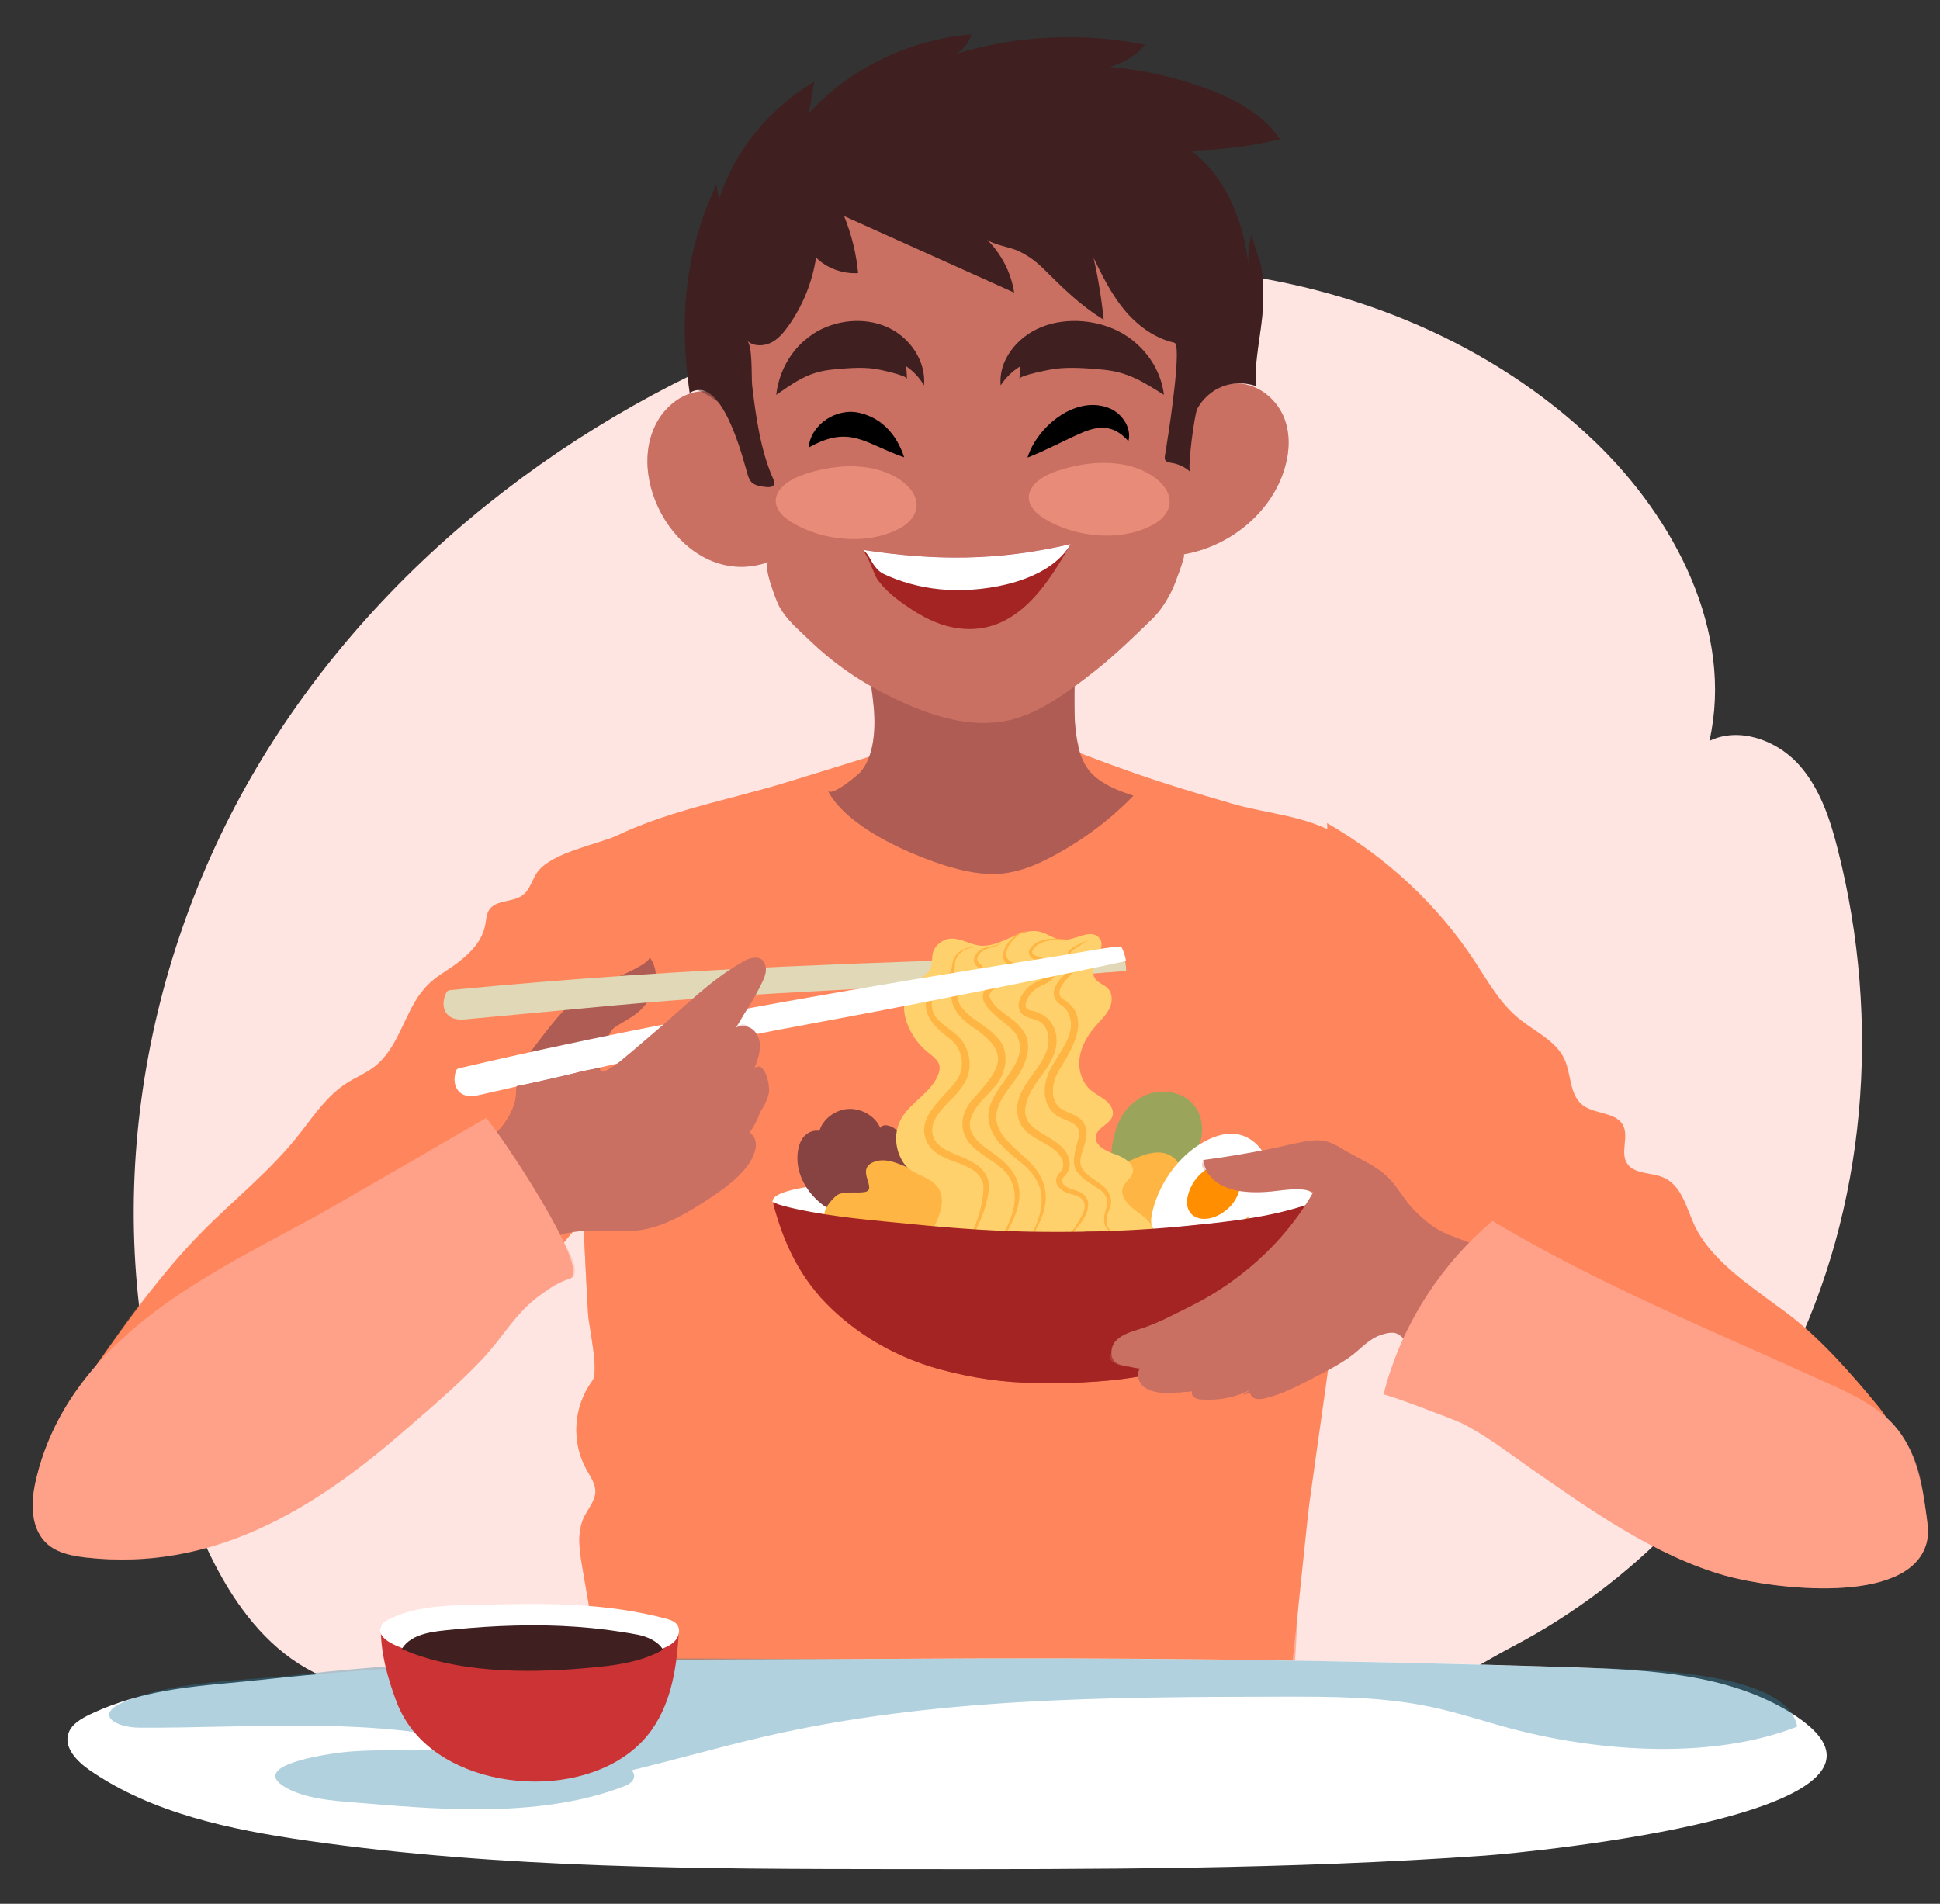 <svg width="54" height="53" viewBox="0 0 54 53" fill="none" xmlns="http://www.w3.org/2000/svg">
<rect x="0" y="0" width="54" height="53" fill="#333333" stroke="none"/>
<g style="mix-blend-mode:multiply">
<path d="M4.705 40.279C2.74 34.037 3.808 27.008 7.141 21.377C10.474 15.746 15.944 11.509 22.076 9.223C25.786 7.841 29.794 7.138 33.731 7.552C37.669 7.969 41.534 9.55 44.391 12.293C46.635 14.448 48.263 17.592 47.582 20.627C48.392 20.232 49.416 20.59 50.034 21.248C50.65 21.909 50.943 22.803 51.163 23.679C52.362 28.427 51.966 33.616 49.774 37.996C48.118 41.305 45.424 44.09 42.147 45.817C40.578 46.644 39.262 47.63 37.507 48.035C35.235 48.56 32.891 48.681 30.567 48.738C26.262 48.841 21.952 48.717 17.658 48.365C14.768 48.129 11.646 47.852 8.961 46.665C6.535 45.592 5.452 42.657 4.703 40.279H4.705Z" fill="#FEE5E2"/>
</g>
<path d="M37.837 25.999C37.837 25.919 37.837 25.839 37.835 25.757C37.828 25.064 37.94 24.202 37.56 23.57C37.537 23.53 37.509 23.495 37.481 23.457C37.305 23.256 37.055 23.125 36.802 23.019C36.008 22.684 35.124 22.614 34.293 22.373C33.319 22.089 32.346 21.797 31.393 21.459C30.599 21.178 29.812 20.878 29.034 20.557C28.84 20.478 27.788 19.787 27.613 19.859C25.779 20.618 23.881 21.162 21.993 21.75C20.075 22.347 18.042 22.642 16.346 23.72C16.255 23.778 16.161 23.841 16.105 23.93C16.039 24.036 16.032 24.162 16.027 24.282C15.99 25.188 16.07 26.052 16.074 26.954C16.079 28.247 16.098 29.538 16.131 30.831C16.163 32.124 16.21 33.414 16.271 34.705C16.302 35.328 16.332 35.951 16.369 36.574C16.388 36.914 16.683 38.186 16.486 38.443C15.962 39.153 15.896 40.135 16.32 40.901C16.43 41.102 16.578 41.301 16.573 41.528C16.569 41.784 16.372 41.997 16.259 42.231C16.051 42.66 16.128 43.158 16.208 43.625C16.428 44.908 16.651 46.192 16.871 47.475C16.896 47.632 16.929 47.796 17.042 47.916C17.194 48.08 17.452 48.105 17.681 48.122C23.692 48.529 29.73 48.555 35.745 48.197C35.799 48.194 36.373 42.395 36.446 41.858C36.741 39.708 37.064 37.56 37.329 35.405C37.593 33.26 37.802 31.105 37.863 28.945C37.891 27.962 37.856 26.98 37.844 25.996L37.837 25.999Z" fill="#FF865C"/>
<g style="mix-blend-mode:multiply" opacity="0.57">
<path d="M37.734 27.338C37.593 27.879 37.45 28.42 37.31 28.961C37.272 29.107 37.23 29.259 37.12 29.364C37.029 29.453 36.9 29.493 36.778 29.53C35.94 29.786 35.101 30.041 34.263 30.296C34.134 30.336 34 30.376 33.867 30.35C33.283 30.238 33.422 29.142 32.845 29.003C32.672 28.961 32.464 29.024 32.325 28.91C32.178 28.788 32.22 28.554 32.281 28.373C32.494 27.722 32.763 27.09 33.084 26.485C33.183 26.298 33.29 26.09 33.237 25.886C33.185 25.691 33 25.562 32.822 25.466C31.744 24.879 30.482 24.754 29.259 24.642C31.213 24.005 33.176 23.393 35.146 22.806C33.907 22.3 32.656 21.909 31.393 21.461C30.599 21.18 29.812 20.88 29.034 20.559C28.84 20.48 27.788 19.789 27.613 19.861C25.779 20.62 23.881 21.164 21.993 21.752C20.075 22.349 18.042 22.644 16.346 23.721C16.255 23.78 16.161 23.843 16.105 23.932C16.039 24.038 16.032 24.164 16.027 24.284C15.99 25.19 16.07 26.054 16.074 26.956C16.079 28.249 16.098 29.54 16.131 30.833C16.163 32.126 16.21 33.416 16.271 34.707C16.302 35.33 16.332 35.953 16.369 36.576C16.388 36.916 16.683 38.188 16.486 38.445C15.962 39.155 15.896 40.136 16.32 40.903C16.43 41.104 16.578 41.303 16.573 41.53C16.569 41.785 16.372 41.999 16.259 42.233C16.051 42.662 16.128 43.16 16.208 43.627C16.428 44.91 16.651 46.194 16.871 47.477C16.896 47.634 16.929 47.798 17.042 47.918C17.194 48.082 17.452 48.108 17.681 48.124C23.692 48.531 29.73 48.557 35.745 48.199C36.085 48.178 36.141 43.072 36.275 42.711C35.893 43.753 34.679 44.198 33.597 44.451C30.77 45.109 27.837 45.318 24.945 45.065C23.865 44.971 22.771 44.807 21.79 44.348C24.525 44.674 27.353 44.196 29.833 42.992C29.039 43.376 27.423 43.165 26.554 43.144C25.341 43.114 24.13 42.985 22.942 42.727C21.825 42.486 20.721 42.139 19.686 41.65C19.03 41.34 17.674 41.045 17.489 40.24C17.379 39.766 17.693 39.272 18.117 39.038C18.541 38.801 19.049 38.776 19.532 38.801C23.282 39.005 26.456 42.022 30.21 42.156C31.702 42.209 32.508 41.392 33.752 40.821C34.719 40.378 35.83 39.741 36.52 38.909C37.272 38.005 37.188 36.562 37.331 35.405C37.596 33.259 37.804 31.105 37.865 28.945C37.877 28.526 37.64 27.715 37.741 27.338H37.734Z" fill="#FF865C"/>
</g>
<path d="M49.078 36.07C48.337 35.529 47.555 34.911 47.187 34.154C46.941 33.651 46.827 32.997 46.286 32.775C45.955 32.639 45.508 32.688 45.304 32.409C45.075 32.095 45.365 31.627 45.161 31.299C44.953 30.962 44.402 31.018 44.072 30.779C43.674 30.489 43.746 29.91 43.543 29.477C43.304 28.968 42.711 28.713 42.269 28.348C41.739 27.912 41.409 27.308 41.039 26.745C40.015 25.188 38.593 23.862 36.93 22.911C37.045 22.977 36.492 27.795 36.506 28.336C36.558 30.212 36.771 32.107 37.144 33.95C37.453 35.482 38.867 35.74 40.069 36.785C41.545 38.066 43.081 39.286 44.674 40.437C46.585 41.816 48.651 43.128 51.017 43.561C51.542 43.657 52.111 43.704 52.591 43.481C54.095 42.781 53.025 40.05 52.287 39.158C51.528 38.239 50.663 37.242 49.701 36.527C49.504 36.38 49.291 36.23 49.075 36.07H49.078Z" fill="#FF865C"/>
<g style="mix-blend-mode:multiply" opacity="0.23">
<path d="M48.771 36.675C48.595 36.586 48.424 36.499 48.258 36.414C47.7 36.133 47.112 35.864 46.688 35.405C46.264 34.944 46.047 34.227 46.356 33.683C45.66 33.679 44.967 33.913 44.416 34.339C44.688 33.798 44.958 33.255 45.229 32.714C43.957 33.419 42.484 33.763 41.032 33.69C41.655 32.482 42.498 31.386 43.51 30.474C42.229 30.498 40.966 31.034 40.057 31.938C40.495 30.395 40.833 28.823 41.069 27.237C40.172 28.062 39.558 29.191 39.352 30.392C39.172 29.052 38.992 27.713 38.811 26.373C38.603 24.815 38.329 23.719 36.93 22.918C37.045 22.984 36.492 27.802 36.506 28.343C36.558 30.219 36.771 32.114 37.144 33.957C37.453 35.489 38.867 35.747 40.069 36.792C41.545 38.073 43.081 39.293 44.674 40.443C46.585 41.823 48.651 43.135 51.017 43.568C51.542 43.664 52.111 43.711 52.591 43.488C53.954 42.854 53.221 40.734 52.685 39.776C51.898 38.368 50.225 37.424 48.769 36.679L48.771 36.675Z" fill="#FF865C"/>
</g>
<path d="M11.734 27.612C11.23 28.273 11.081 29.198 10.401 29.711C10.172 29.884 9.9 29.994 9.656 30.149C9.127 30.486 8.769 31.006 8.392 31.496C7.558 32.58 6.555 33.351 5.616 34.302C4.473 35.461 3.498 36.846 2.571 38.162C2.201 38.687 1.838 39.225 1.639 39.825C1.44 40.425 1.414 41.102 1.711 41.664C2.051 42.31 2.775 42.727 3.529 42.865C4.281 43.004 5.063 42.896 5.803 42.708C10.066 41.633 13.444 37.284 16.063 34.152C17.487 32.449 17.33 30.146 17.351 28.069C17.367 26.476 17.084 24.836 17.203 23.255C16.59 23.515 15.39 23.733 14.978 24.253C14.809 24.466 14.765 24.768 14.54 24.928C14.271 25.12 13.826 25.05 13.631 25.31C13.54 25.429 13.535 25.588 13.509 25.734C13.428 26.193 13.104 26.521 12.734 26.806C12.493 26.991 12.219 27.134 11.994 27.336C11.898 27.42 11.814 27.514 11.739 27.614L11.734 27.612Z" fill="#FF865C"/>
<g style="mix-blend-mode:multiply" opacity="0.23">
<path d="M12.036 27.816C12.327 28.263 12.701 28.657 13.135 28.968C12.313 29.013 11.495 29.177 10.72 29.453C11.458 29.727 12.055 30.35 12.299 31.097C10.91 31.219 9.53 31.458 8.178 31.809C8.616 32.205 9.204 32.43 9.797 32.433C8.303 32.978 6.883 33.718 5.578 34.63C4.288 35.532 3.473 36.881 2.571 38.16C2.201 38.684 1.838 39.223 1.639 39.823C1.44 40.422 1.414 41.099 1.711 41.661C2.051 42.308 2.775 42.725 3.529 42.863C4.281 43.001 5.063 42.893 5.803 42.706C10.066 41.631 13.444 37.281 16.063 34.15C17.487 32.447 17.33 30.144 17.351 28.066C17.367 26.474 17.178 24.881 17.185 23.288C16.435 23.494 15.552 23.838 15.486 24.752C15.442 25.37 15.746 25.958 16.086 26.476C15.163 26.46 14.243 26.385 13.329 26.251C13.952 26.616 14.575 26.98 15.198 27.345C14.142 27.479 13.086 27.636 12.036 27.814V27.816Z" fill="#FF865C"/>
</g>
<path d="M23.713 22.787C24.451 23.391 25.533 23.848 26.277 24.085C26.809 24.253 27.374 24.377 27.931 24.314C28.423 24.258 28.884 24.059 29.316 23.829C30.149 23.387 30.906 22.817 31.55 22.152C31.14 22.019 30.728 21.857 30.423 21.567C30.032 21.197 29.962 20.604 29.92 20.105C29.906 19.92 29.878 18.172 30.025 18.142C28.095 18.526 26.088 18.564 24.144 18.257C24.207 19.004 24.406 19.758 24.319 20.51C24.279 20.859 24.191 21.197 23.963 21.482C23.893 21.569 23.139 22.199 23.043 22.012C23.186 22.29 23.422 22.55 23.713 22.787Z" fill="#AF5D54"/>
<g style="mix-blend-mode:multiply" opacity="0.36">
<path d="M23.713 22.787C24.451 23.391 25.533 23.848 26.277 24.085C26.809 24.253 27.374 24.378 27.931 24.314C28.596 24.239 29.222 23.923 29.756 23.534C29.062 23.888 28.29 24.035 27.517 23.895C26.753 23.754 26.043 23.34 25.544 22.745C26.863 22.124 28.182 21.503 29.5 20.883C29.674 20.801 29.875 20.721 30.046 20.805C29.96 20.571 29.941 20.356 29.92 20.107C29.906 19.92 29.878 18.175 30.025 18.145C28.095 18.529 26.088 18.566 24.144 18.259C24.207 19.006 24.406 19.761 24.319 20.513C24.279 20.862 24.191 21.199 23.963 21.485C23.893 21.571 23.139 22.201 23.043 22.014C23.186 22.293 23.422 22.553 23.713 22.789V22.787Z" fill="#AF5D54"/>
</g>
<path d="M30.229 18.87C30.89 18.379 31.449 17.831 32.035 17.266C32.319 16.992 32.473 16.732 32.639 16.399C32.672 16.334 33.028 15.418 32.946 15.432C34.216 15.216 35.326 14.308 35.722 13.153C35.888 12.666 35.935 12.127 35.748 11.644C35.56 11.162 35.113 10.757 34.574 10.684C33.996 10.604 33.562 11.003 33.194 11.366C33.276 10.272 33.48 9.152 33.248 8.068C33.035 7.063 32.581 6.074 31.794 5.365C31.189 4.821 30.416 4.465 29.62 4.226C27.802 3.68 25.793 3.72 23.998 4.332C23.289 4.573 22.61 4.908 22.04 5.374C20.316 6.789 19.967 9.349 20.426 11.354C19.789 10.504 18.749 10.958 18.311 11.71C17.288 13.462 19.129 16.456 21.401 15.643C21.209 15.713 21.621 16.753 21.684 16.87C21.89 17.252 22.207 17.51 22.516 17.807C23.228 18.493 23.968 18.997 24.879 19.437C25.865 19.913 26.987 20.29 28.067 20.053C28.854 19.88 29.517 19.402 30.152 18.931C30.18 18.91 30.206 18.892 30.234 18.87H30.229Z" fill="#C97063"/>
<g style="mix-blend-mode:multiply" opacity="0.43">
<path d="M30.229 18.87C30.89 18.379 31.449 17.831 32.035 17.266C32.319 16.992 32.473 16.732 32.639 16.399C32.672 16.334 33.028 15.418 32.946 15.432C34.216 15.216 35.326 14.308 35.722 13.153C35.888 12.666 35.935 12.127 35.748 11.644C35.56 11.162 35.113 10.757 34.574 10.684C33.85 10.586 33.143 11.223 33.063 11.918C32.951 12.89 32.839 13.863 32.813 14.839C32.799 15.341 32.827 15.847 32.616 16.313C32.426 16.732 32.117 17.086 31.801 17.413C31.032 18.208 30.135 19.166 29.004 19.344C27.437 19.59 25.985 18.566 24.729 17.596C24.275 17.245 23.813 16.887 23.49 16.413C23.193 15.978 23.026 15.467 22.895 14.956C22.375 12.902 22.41 10.754 22.448 8.637C23.137 8.754 23.834 8.812 24.532 8.815C24.645 8.815 24.771 8.805 24.842 8.719C24.91 8.632 24.889 8.508 24.865 8.4C24.797 8.089 24.729 7.777 24.661 7.466C25.65 7.936 26.54 8.588 27.491 9.126C28.442 9.665 29.496 10.105 30.59 10.089C30.559 9.801 30.468 9.52 30.325 9.269C31.114 9.974 32.108 10.445 33.152 10.611C33.286 9.738 33.438 8.962 33.248 8.068C33.035 7.063 32.581 6.074 31.794 5.365C31.189 4.821 30.416 4.465 29.62 4.226C27.802 3.68 25.793 3.72 23.998 4.332C23.289 4.573 22.61 4.908 22.04 5.374C20.316 6.789 19.967 9.349 20.426 11.354C19.789 10.504 18.749 10.958 18.311 11.71C17.288 13.462 19.129 16.456 21.401 15.643C21.209 15.713 21.621 16.753 21.684 16.87C21.89 17.252 22.207 17.51 22.516 17.807C23.228 18.493 23.968 18.997 24.879 19.437C25.865 19.913 26.987 20.29 28.067 20.053C28.854 19.88 29.517 19.402 30.152 18.931C30.18 18.91 30.206 18.892 30.234 18.87H30.229Z" fill="#C97063"/>
</g>
<g style="mix-blend-mode:multiply">
<path d="M19.081 13.371C18.854 13.038 18.796 12.467 19.116 12.165C19.278 12.047 19.442 12.19 19.573 12.27C20.042 12.588 20.395 13.08 20.55 13.631C20.639 13.989 20.686 14.357 20.571 14.718C20.377 15.06 20.053 14.743 19.96 14.502C19.704 13.987 19.822 13.31 20.264 12.944C19.908 13.364 19.864 13.977 20.119 14.418C20.245 14.617 20.4 14.814 20.402 14.462C20.473 13.614 20.014 12.771 19.311 12.3C19.262 12.27 19.238 12.268 19.198 12.289C18.934 12.539 18.929 13.036 19.081 13.373V13.371Z" fill="#C97063"/>
</g>
<g style="mix-blend-mode:multiply">
<path d="M34.871 12.019C34.778 11.605 34.154 11.778 33.998 12.05C33.768 12.612 33.524 13.186 33.543 13.788C33.543 13.867 33.581 13.9 33.63 13.907C33.775 13.886 33.904 13.631 33.967 13.488C34.136 13.102 34.213 12.46 33.588 12.687C33.733 12.6 33.953 12.53 34.096 12.673C34.454 13.022 33.979 14.516 33.403 14.029C33.332 13.959 33.318 13.865 33.314 13.802C33.279 13.207 33.517 12.633 33.768 12.127C33.817 12.022 33.885 11.886 33.991 11.825C34.251 11.631 34.862 11.591 34.871 12.022V12.019Z" fill="#C97063"/>
</g>
<g style="mix-blend-mode:multiply">
<path d="M26.572 10.588C26.768 12.012 26.677 13.507 26.087 14.835L26.007 14.697C26.274 14.73 26.572 14.634 26.822 14.524C27.087 14.402 27.356 14.264 27.541 14.029C27.399 14.296 27.136 14.486 26.879 14.636C26.567 14.805 26.223 14.94 25.855 14.884C26.405 13.521 26.525 12.045 26.572 10.588Z" fill="#C97063"/>
</g>
<path d="M29.8 15.146C29.14 16.311 28.208 17.803 26.514 17.465C26.074 17.379 25.671 17.166 25.303 16.919C24.978 16.702 24.638 16.444 24.418 16.125C24.334 16.004 24.113 15.322 23.973 15.299C26.02 15.617 27.796 15.615 29.8 15.144V15.146Z" fill="#A42424"/>
<path d="M29.8 15.146C29.217 16.175 27.491 16.489 26.36 16.421C25.802 16.388 25.242 16.261 24.734 16.041C24.518 15.948 24.453 15.908 24.312 15.711C24.235 15.606 24.132 15.327 23.975 15.301C26.022 15.62 27.798 15.617 29.803 15.146H29.8Z" fill="white"/>
<g style="mix-blend-mode:multiply" opacity="0.58">
<path d="M29.729 13.02C29.617 13.048 29.507 13.083 29.399 13.12C28.619 13.387 28.314 13.975 29.078 14.444C29.931 14.966 31.226 15.102 32.125 14.591C32.346 14.467 32.531 14.261 32.554 14.02C32.587 13.701 32.336 13.411 32.053 13.233C31.383 12.813 30.514 12.816 29.729 13.02Z" fill="#FFA188"/>
</g>
<g style="mix-blend-mode:multiply" opacity="0.58">
<path d="M22.686 13.115C22.574 13.143 22.463 13.179 22.356 13.216C21.576 13.483 21.271 14.071 22.035 14.54C22.887 15.062 24.183 15.198 25.082 14.687C25.302 14.563 25.487 14.357 25.511 14.116C25.544 13.797 25.293 13.507 25.01 13.329C24.34 12.909 23.471 12.912 22.686 13.115Z" fill="#FFA188"/>
</g>
<path d="M22.508 12.462C22.567 11.804 23.302 11.333 23.944 11.499C24.584 11.654 24.977 12.144 25.167 12.732C24.078 12.357 23.665 11.806 22.508 12.462Z" fill="black"/>
<path d="M28.599 12.743C28.87 11.862 29.995 10.937 30.95 11.396C31.285 11.574 31.498 11.956 31.409 12.281C31.016 11.841 30.627 11.834 30.135 12.038C29.627 12.258 29.147 12.525 28.596 12.741L28.599 12.743Z" fill="black"/>
<path d="M22.38 9.49C22.462 9.417 22.548 9.351 22.64 9.29C23.23 8.909 24.036 8.815 24.684 9.101C25.333 9.386 25.781 10.059 25.72 10.731C25.6 10.52 25.429 10.338 25.226 10.197C25.233 10.314 25.239 10.431 25.247 10.548C25.239 10.445 24.448 10.281 24.354 10.267C23.954 10.213 23.544 10.251 23.143 10.291C22.501 10.356 22.113 10.642 21.607 10.993C21.668 10.429 21.939 9.878 22.377 9.49H22.38Z" fill="#3F1F1F"/>
<path d="M31.547 9.49C31.458 9.417 31.36 9.351 31.259 9.29C30.608 8.909 29.716 8.815 28.999 9.101C28.282 9.386 27.786 10.059 27.854 10.731C27.985 10.52 28.174 10.338 28.399 10.197C28.392 10.314 28.383 10.431 28.376 10.548C28.383 10.445 29.259 10.281 29.362 10.267C29.805 10.213 30.259 10.251 30.699 10.291C31.409 10.356 31.838 10.642 32.398 10.993C32.332 10.429 32.03 9.878 31.545 9.49H31.547Z" fill="#3F1F1F"/>
<path d="M32.473 12.406C32.454 12.525 32.438 12.614 32.431 12.657C32.419 12.717 32.41 12.792 32.457 12.837C32.492 12.87 32.546 12.874 32.595 12.884C32.794 12.912 32.984 13.001 33.129 13.134C33.045 13.057 33.248 11.521 33.328 11.375C33.649 10.804 34.303 10.523 34.968 10.75C34.895 10.08 35.118 9.267 35.15 8.583C35.169 8.206 35.162 7.827 35.111 7.452C35.08 7.227 34.804 6.641 34.862 6.454C34.757 6.787 34.724 7.138 34.762 7.482C34.635 6.248 34.178 4.971 33.15 4.191C33.982 4.175 34.811 4.07 35.619 3.878C35.19 3.208 34.429 2.791 33.658 2.498C32.773 2.158 31.831 1.945 30.88 1.863C31.269 1.762 31.62 1.545 31.871 1.247C30.138 0.898 28.306 0.985 26.62 1.5C26.819 1.371 26.969 1.177 27.037 0.959C25.303 1.107 23.645 1.912 22.516 3.156C22.565 2.863 22.614 2.573 22.663 2.28C21.403 3.027 20.443 4.212 20.017 5.555C19.991 5.421 19.965 5.285 19.939 5.152C19.042 7.056 18.913 8.911 19.197 10.937C20.092 10.399 20.67 12.734 20.799 13.172C20.825 13.261 20.851 13.352 20.916 13.42C21.015 13.521 21.171 13.542 21.317 13.558C21.401 13.568 21.509 13.565 21.544 13.493C21.57 13.444 21.544 13.385 21.523 13.336C21.167 12.53 21.04 11.598 20.937 10.738C20.909 10.509 20.956 9.637 20.797 9.485C20.961 9.642 21.239 9.644 21.448 9.546C21.656 9.448 21.806 9.267 21.937 9.085C22.345 8.513 22.612 7.852 22.715 7.171C23.012 7.466 23.455 7.63 23.886 7.604C23.835 7.061 23.703 6.527 23.497 6.016C25.074 6.726 26.652 7.436 28.229 8.145C28.145 7.59 27.873 7.063 27.461 6.658C27.61 6.805 28.128 6.885 28.339 6.983C28.643 7.129 28.84 7.279 29.063 7.499C29.585 8.016 30.075 8.508 30.721 8.899C30.663 8.321 30.569 7.747 30.44 7.18C30.684 7.679 30.93 8.18 31.286 8.614C31.642 9.047 32.122 9.412 32.689 9.541C32.89 9.586 32.595 11.638 32.471 12.404L32.473 12.406Z" fill="#3F1F1F"/>
<g style="mix-blend-mode:multiply" opacity="0.42">
<path d="M23.158 4.156C23.111 4.24 25.47 5.674 25.701 5.784C25.514 5.388 25.324 4.992 25.137 4.597C26.772 4.995 28.344 5.651 29.779 6.531C29.58 6.079 29.381 5.625 29.182 5.173C30.41 6.046 31.578 7.004 32.679 8.033C32.895 7.602 32.925 7.084 32.761 6.63C33.811 7.618 34.309 9.157 34.038 10.572C34.368 10.471 34.701 10.579 34.968 10.733C34.895 10.01 35.115 9.3 35.148 8.581C35.167 8.204 35.16 7.824 35.108 7.449C35.078 7.225 34.801 6.639 34.86 6.452C34.755 6.784 34.722 7.136 34.759 7.48C34.633 6.246 34.176 4.969 33.148 4.189C33.979 4.173 34.808 4.067 35.617 3.875C35.188 3.205 34.427 2.788 33.656 2.495C32.771 2.156 31.829 1.943 30.878 1.861C31.267 1.76 31.618 1.542 31.869 1.245C30.136 0.896 28.304 0.982 26.617 1.498C26.816 1.369 26.966 1.174 27.034 0.957C25.301 1.104 23.642 1.91 22.514 3.154C22.563 2.861 22.612 2.57 22.661 2.278C21.401 3.025 20.441 4.21 20.014 5.552C19.988 5.419 19.963 5.283 19.937 5.149C19.04 7.051 18.913 8.909 19.194 10.932C19.148 10.588 19.979 11.183 20 11.204C20.305 11.499 20.457 11.844 20.64 12.223C20.321 11.078 20.003 9.932 19.684 8.787C19.825 9.009 20.157 9.038 20.389 8.913C20.621 8.789 20.773 8.56 20.904 8.333C21.436 7.421 21.816 6.424 22.024 5.391C22.146 5.693 22.326 5.969 22.551 6.203C22.602 5.487 22.811 4.782 23.155 4.151L23.158 4.156Z" fill="#3F1F1F"/>
</g>
<path d="M36.708 33.467C36.699 33.488 36.685 33.507 36.668 33.523C36.319 33.896 35.657 34.086 35.158 34.205C34.539 34.35 33.904 34.4 33.277 34.477C32.04 34.624 30.791 34.648 29.545 34.636C26.992 34.613 24.329 34.479 21.884 33.73C21.757 33.69 21.506 33.605 21.504 33.446C21.5 33.123 22.776 33.004 23.045 32.961C26.191 32.462 29.304 32.27 32.494 32.462C33.223 32.507 33.954 32.566 34.673 32.685C35.038 32.746 35.404 32.823 35.76 32.924C36.071 33.011 36.439 33.086 36.659 33.329C36.692 33.367 36.725 33.413 36.713 33.46C36.713 33.463 36.713 33.467 36.711 33.47L36.708 33.467Z" fill="white"/>
<path d="M22.207 32.067C22.229 31.915 22.273 31.762 22.376 31.643C22.479 31.526 22.648 31.449 22.807 31.484C22.908 31.149 23.252 30.889 23.622 30.872C23.992 30.856 24.365 31.076 24.503 31.402C24.571 31.273 24.779 31.329 24.899 31.416C25.316 31.725 25.543 32.25 25.466 32.744C25.388 33.238 25.006 33.681 24.503 33.847C23.346 34.231 22.06 33.173 22.207 32.065V32.067Z" fill="#874341"/>
<path d="M31.151 31.214C31.317 30.853 31.642 30.547 32.045 30.434C32.448 30.322 32.921 30.425 33.195 30.722C33.43 30.975 33.5 31.336 33.441 31.666C33.383 31.996 33.207 32.298 32.999 32.57C32.818 32.802 32.608 33.018 32.338 33.156C32.071 33.292 31.738 33.341 31.457 33.233C30.713 32.947 30.9 31.76 31.151 31.214Z" fill="#9AA55B"/>
<path d="M27.388 31.928C27.545 31.931 27.697 31.971 27.828 32.06C28.004 32.177 28.121 32.367 28.316 32.456C28.674 32.62 29.082 32.376 29.407 32.158C29.733 31.94 30.19 31.744 30.501 31.975C30.66 32.095 30.74 32.306 30.927 32.383C31.098 32.453 31.295 32.381 31.466 32.306C31.738 32.186 32.026 32.06 32.324 32.088C32.621 32.118 32.916 32.378 32.841 32.652C32.818 32.737 32.764 32.816 32.776 32.901C32.799 33.067 33.038 33.107 33.214 33.088C33.652 33.039 34.216 32.87 34.577 33.2C34.888 33.486 34.703 33.913 34.743 34.273C32.932 34.69 30.838 34.695 28.981 34.683C27.058 34.671 25.133 34.486 23.268 34.032C23.149 34.004 23.02 33.964 22.961 33.863C22.87 33.702 23.219 33.28 23.378 33.233C23.591 33.17 23.823 33.217 24.048 33.189C24.488 33.135 23.736 32.523 24.376 32.331C24.662 32.245 24.964 32.374 25.238 32.491C25.512 32.608 25.828 32.718 26.102 32.601C26.264 32.533 26.379 32.395 26.508 32.28C26.742 32.067 27.077 31.919 27.393 31.924L27.388 31.928Z" fill="#FEB543"/>
<g style="mix-blend-mode:multiply">
<path d="M24.024 34.1C23.881 34.224 23.619 34.074 23.637 33.873C23.726 33.451 24.251 33.498 24.574 33.493C24.743 33.486 24.919 33.444 25.017 33.327L25.062 33.43C24.668 33.397 24.652 32.802 25.062 32.784C25.378 32.779 25.584 32.973 25.816 33.025C26.003 33.072 26.31 33.13 26.458 33.002C26.535 32.915 26.509 32.767 26.61 32.66C26.854 32.402 27.226 32.533 27.451 32.702C28.287 33.47 28.976 32.079 29.901 32.318C30.191 32.364 30.337 32.69 30.486 32.875C30.885 33.217 31.358 32.526 31.805 32.531C31.943 32.517 32.121 32.533 32.241 32.664C32.351 32.777 32.358 32.952 32.344 33.093C32.281 33.76 33.091 33.409 33.452 33.332C33.709 33.269 34.072 33.362 34.117 33.667C34.159 33.943 34.03 34.184 34.054 34.44H34.037L34.054 34.212V34.442H34.037C33.977 34.1 34.248 33.601 33.829 33.437C33.323 33.308 32.784 33.894 32.304 33.505C32.18 33.39 32.17 33.21 32.178 33.088C32.239 32.62 31.789 32.676 31.501 32.837C31.184 33.044 30.686 33.386 30.337 33.027C30.151 32.837 30.112 32.594 29.849 32.535C29.076 32.395 28.491 33.444 27.673 33.097C27.406 32.973 27.24 32.76 27.029 32.734C26.849 32.709 26.743 32.755 26.713 32.929C26.678 33.189 26.383 33.301 26.167 33.273C26.029 33.266 25.895 33.24 25.767 33.198C25.493 33.128 24.975 32.704 24.898 33.105C24.898 33.203 24.975 33.301 25.066 33.306L25.202 33.311L25.111 33.409C24.816 33.711 24.396 33.535 24.047 33.587C23.886 33.611 23.708 33.709 23.677 33.877C23.645 34.037 23.869 34.212 24.024 34.098V34.1Z" fill="#FEB543"/>
</g>
<g style="mix-blend-mode:multiply">
<path d="M33.488 34.578C33.457 33.341 32.401 34.5 31.892 33.957C31.761 33.814 31.733 33.596 31.588 33.495C31.152 33.301 30.698 33.561 30.283 33.73C30.101 33.802 29.862 33.859 29.642 33.781C29.428 33.711 29.267 33.573 29.117 33.481C28.709 33.245 28.227 33.388 27.922 33.73C27.74 33.891 27.447 33.814 27.266 33.709C27.013 33.582 26.749 33.495 26.468 33.46C26.201 33.423 25.578 33.404 25.706 33.809L25.749 33.87C25.5 33.997 25.224 33.938 24.99 33.973C24.798 33.997 24.523 34.229 24.683 34.428C24.587 34.348 24.61 34.196 24.683 34.107C24.891 33.795 25.362 33.936 25.634 33.791L25.61 33.877C25.531 33.772 25.549 33.629 25.608 33.533C25.667 33.43 25.774 33.364 25.873 33.331C26.278 33.226 26.686 33.282 27.074 33.407C27.344 33.474 27.557 33.723 27.791 33.559C27.854 33.512 27.915 33.432 28.004 33.362C28.353 33.095 28.85 33.057 29.232 33.278C29.559 33.507 29.812 33.704 30.206 33.526C30.564 33.39 30.96 33.17 31.368 33.242C31.466 33.257 31.581 33.273 31.684 33.346C31.787 33.418 31.839 33.526 31.878 33.615C32.012 34.083 32.382 33.997 32.761 33.915C33.256 33.807 33.565 34.055 33.485 34.573L33.488 34.578Z" fill="#FEB543"/>
</g>
<path d="M35.288 32.439C35.218 32.008 34.846 31.619 34.384 31.568C34.094 31.535 33.803 31.634 33.548 31.767C32.782 32.172 32.211 33.023 32.058 33.831C32.032 33.971 32.026 34.133 32.131 34.236C32.175 34.28 32.239 34.308 32.3 34.334C32.913 34.58 33.649 34.545 34.232 34.238C34.895 33.889 35.41 33.165 35.291 32.437L35.288 32.439Z" fill="white"/>
<path d="M33.15 33.05C33.293 32.741 33.581 32.495 33.92 32.39C34.08 32.34 34.274 32.327 34.394 32.434C34.462 32.493 34.492 32.579 34.511 32.664C34.586 33.008 34.464 33.385 34.197 33.631C33.565 34.217 32.745 33.912 33.148 33.05H33.15Z" fill="#FF8E00"/>
<path d="M16.037 31.083C15.547 31.497 14.99 31.842 14.388 32.095C14.336 32.116 14.278 32.139 14.221 32.13C14.161 32.121 14.114 32.081 14.069 32.041C13.933 31.924 13.786 31.809 13.664 31.68C13.978 31.42 14.264 31.015 14.346 30.628C14.39 30.415 14.385 30.193 14.432 29.98C14.517 29.6 14.767 29.272 15.011 28.959C15.421 28.429 15.863 27.841 16.477 27.502C16.62 27.422 18.227 26.834 18.065 26.625C18.454 27.129 18.208 27.822 17.742 28.195C17.569 28.333 17.367 28.439 17.177 28.558C17.121 28.593 17.063 28.633 17.025 28.687C16.866 28.921 16.796 29.193 16.751 29.462C16.732 29.57 16.686 29.72 16.707 29.828C16.73 29.952 16.857 30.045 16.852 30.177C16.849 30.251 16.798 30.319 16.746 30.378C16.531 30.631 16.294 30.865 16.039 31.083H16.037Z" fill="#AF5D54"/>
<path d="M12.905 28.382C13.029 28.371 13.155 28.359 13.28 28.347C14.308 28.253 15.334 28.157 16.36 28.059C18.362 27.867 20.339 27.719 22.351 27.614C24.45 27.504 26.549 27.378 28.643 27.23C29.545 27.167 30.444 27.101 31.346 27.031C31.346 26.893 31.325 26.752 31.278 26.621C31.257 26.562 29.798 26.637 29.61 26.642C28.83 26.663 28.05 26.684 27.273 26.708C24.855 26.78 22.445 26.869 20.032 27C19.175 27.047 18.32 27.099 17.465 27.157C15.823 27.27 14.184 27.403 12.549 27.562C12.523 27.565 12.495 27.567 12.472 27.581C12.441 27.598 12.425 27.63 12.411 27.659C12.232 28.066 12.429 28.422 12.907 28.38L12.905 28.382Z" fill="#E0D8B6"/>
<path d="M31.65 34.507C31.805 34.489 31.959 34.467 32.114 34.446C32.203 34.168 31.917 33.919 31.669 33.746C31.421 33.573 31.149 33.303 31.266 33.034C31.329 32.889 31.493 32.795 31.531 32.643C31.589 32.39 31.276 32.214 31.018 32.127C30.76 32.041 30.446 31.865 30.505 31.612C30.559 31.383 30.896 31.296 30.966 31.069C31.013 30.914 30.915 30.753 30.788 30.645C30.662 30.539 30.505 30.467 30.376 30.361C30.111 30.141 30.006 29.783 30.05 29.453C30.095 29.122 30.273 28.82 30.498 28.562C30.634 28.405 30.791 28.26 30.88 28.078C30.969 27.895 30.978 27.656 30.828 27.508C30.727 27.41 30.57 27.366 30.488 27.253C30.24 26.913 30.882 26.386 30.578 26.091C30.332 25.852 29.922 26.19 29.568 26.166C29.35 26.152 29.174 26 28.964 25.944C28.395 25.794 27.86 26.391 27.273 26.326C26.996 26.295 26.748 26.117 26.471 26.131C26.24 26.145 26.026 26.311 25.968 26.522C25.928 26.672 25.959 26.836 25.89 26.974C25.813 27.131 25.635 27.218 25.495 27.33C24.853 27.85 25.251 28.806 25.776 29.251C26.029 29.466 26.263 29.579 26.101 29.951C25.9 30.42 25.359 30.684 25.096 31.127C24.869 31.509 24.904 32.003 25.148 32.371C25.389 32.736 25.855 32.711 26.104 33.053C26.474 33.563 25.846 34.449 25.551 34.861C27.589 34.884 29.629 34.767 31.65 34.512V34.507Z" fill="#FFD16C"/>
<g style="mix-blend-mode:multiply">
<path d="M26.743 34.865C27.106 34.317 27.377 33.652 27.375 32.999C27.223 32.277 26.178 32.455 25.827 31.841C25.417 31.099 26.321 30.556 26.661 30.024C26.876 29.668 26.778 29.195 26.454 28.93C26.096 28.663 25.632 28.276 25.808 27.752C25.869 27.518 26.052 27.309 26.265 27.211C26.363 27.159 26.452 27.105 26.478 27.012C26.506 26.918 26.494 26.789 26.553 26.679C26.663 26.461 26.916 26.346 27.139 26.386C26.911 26.37 26.691 26.508 26.609 26.705C26.565 26.801 26.588 26.909 26.565 27.035C26.539 27.171 26.415 27.255 26.323 27.311C25.927 27.499 25.808 28.052 26.082 28.354C26.213 28.511 26.408 28.623 26.588 28.778C26.982 29.085 27.117 29.696 26.855 30.132C26.588 30.661 25.712 31.066 26.009 31.729C26.239 32.087 26.757 32.148 27.115 32.383C27.321 32.497 27.513 32.722 27.523 32.98C27.53 33.104 27.509 33.224 27.488 33.334C27.373 33.893 27.11 34.428 26.745 34.858L26.743 34.865Z" fill="#FEB543"/>
</g>
<g style="mix-blend-mode:multiply">
<path d="M27.997 26.157C27.858 26.358 27.573 26.349 27.38 26.457C27.195 26.569 27.12 26.74 27.322 26.871C27.348 26.895 27.378 26.956 27.355 27.007C27.317 27.087 27.252 27.101 27.191 27.14C26.858 27.309 26.488 27.56 26.72 27.972C26.956 28.356 27.439 28.525 27.748 28.874C28.142 29.253 28.011 29.921 27.664 30.279C27.507 30.464 27.331 30.619 27.205 30.795C27.01 31.055 26.903 31.366 27.109 31.636C27.308 31.914 27.615 32.064 27.882 32.291C28.833 33.085 28.214 34.041 27.678 34.854C27.952 34.257 28.432 33.622 28.172 32.935C28.008 32.488 27.549 32.319 27.198 32.029C26.72 31.666 26.657 31.144 27.022 30.668C27.772 29.813 28.242 29.368 27.069 28.59C26.343 28.094 26.216 27.415 27.134 27.038C27.184 27.014 27.252 26.979 27.249 26.972C27.263 26.977 27.233 26.932 27.184 26.892C27.008 26.733 27.184 26.473 27.352 26.41C27.573 26.307 27.832 26.354 27.997 26.164V26.157Z" fill="#FEB543"/>
</g>
<g style="mix-blend-mode:multiply">
<path d="M28.58 34.634C29.079 33.734 29.262 32.987 28.346 32.308C27.994 32.011 27.575 31.687 27.519 31.181C27.395 30.287 28.793 29.631 28.275 28.78C28.013 28.403 26.898 27.918 27.57 27.398C27.753 27.272 27.968 27.162 28.14 27.04C28.175 27.012 28.203 26.965 28.203 26.949C28.196 26.918 28.149 26.918 28.116 26.892C28.001 26.843 27.903 26.71 27.919 26.576C27.971 26.23 28.299 25.937 28.636 25.897C28.322 25.927 27.72 26.574 28.168 26.787C28.374 26.843 28.364 27.01 28.233 27.134C28.128 27.223 28.044 27.267 27.947 27.337C27.769 27.464 27.526 27.586 27.542 27.738C27.68 28.148 28.193 28.288 28.446 28.649C28.793 29.071 28.549 29.652 28.278 30.031C28.034 30.378 27.706 30.729 27.732 31.163C27.774 31.596 28.168 31.884 28.467 32.174C29.397 32.938 29.208 33.751 28.582 34.634H28.58Z" fill="#FEB543"/>
</g>
<g style="mix-blend-mode:multiply">
<path d="M29.736 26.154C29.396 26.154 28.925 26.143 28.736 26.464C28.7 26.564 28.811 26.611 28.93 26.644C29.101 26.689 29.417 26.761 29.403 27.017C29.391 27.255 29.139 27.38 28.97 27.452C28.764 27.544 28.593 27.731 28.55 27.949C28.537 28.047 28.565 28.087 28.67 28.129C29.321 28.23 29.565 28.832 29.312 29.415C29.113 29.888 28.689 30.221 28.567 30.708C28.302 31.643 29.712 31.54 29.776 32.388C29.794 32.53 29.691 32.694 29.6 32.779C29.562 32.821 29.553 32.851 29.558 32.886C29.607 33.046 29.787 33.088 29.951 33.144C30.492 33.306 30.291 33.828 30.008 34.14C29.851 34.339 29.694 34.538 29.532 34.734C29.726 34.416 29.984 34.121 30.143 33.783C30.188 33.673 30.211 33.549 30.167 33.456C30.052 33.221 29.733 33.287 29.537 33.116C29.48 33.069 29.424 33.011 29.403 32.919C29.38 32.828 29.424 32.73 29.471 32.678C29.518 32.622 29.553 32.582 29.572 32.54C29.635 32.39 29.56 32.238 29.457 32.113C29.131 31.743 28.433 31.668 28.335 31.081C28.129 30.137 29.452 29.584 29.136 28.677C29.094 28.576 29.026 28.492 28.939 28.441C28.799 28.349 28.52 28.359 28.401 28.171C28.272 27.949 28.426 27.703 28.565 27.541C28.721 27.335 29.038 27.298 29.204 27.138C29.448 26.81 28.886 26.817 28.71 26.66C28.644 26.611 28.621 26.508 28.654 26.436C28.886 26.073 29.373 26.122 29.736 26.157V26.154Z" fill="#FEB543"/>
</g>
<g style="mix-blend-mode:multiply">
<path d="M31.341 34.437C30.795 34.357 30.617 34.135 30.804 33.596C30.856 33.411 30.783 33.249 30.636 33.135C29.82 32.61 29.774 32.561 30.036 31.628C30.085 31.162 29.551 31.251 29.287 30.947C28.97 30.593 29.059 30.068 29.27 29.703C29.544 29.204 29.998 28.729 29.727 28.178C29.685 28.103 29.631 28.047 29.551 27.993C29.474 27.942 29.357 27.85 29.338 27.714C29.317 27.583 29.366 27.471 29.422 27.379C29.556 27.143 29.917 26.977 29.884 26.691L29.961 26.714C29.907 26.766 29.825 26.747 29.785 26.714C29.495 26.412 30.191 26.253 30.369 26.133L29.926 26.405C29.856 26.447 29.785 26.51 29.785 26.574C29.781 26.632 29.881 26.686 29.895 26.649L29.94 26.546L29.973 26.672C30.071 27.098 29.455 27.286 29.493 27.684C29.507 27.752 29.561 27.794 29.647 27.848C30.406 28.366 29.799 29.274 29.467 29.811C29.3 30.108 29.221 30.525 29.45 30.792C29.614 30.987 30.057 31.008 30.188 31.305C30.35 31.61 30.127 31.963 30.081 32.23C29.991 32.645 30.455 32.793 30.718 33.032C30.886 33.163 30.98 33.423 30.896 33.624C30.675 34.13 30.828 34.301 31.331 34.439L31.341 34.437Z" fill="#FEB543"/>
</g>
<path d="M13.28 30.497C13.402 30.469 13.524 30.441 13.645 30.415C14.648 30.188 15.65 29.959 16.653 29.729C18.609 29.277 20.544 28.874 22.52 28.509C24.582 28.127 26.641 27.726 28.695 27.307C29.578 27.127 30.461 26.944 31.342 26.756C31.323 26.618 31.279 26.485 31.213 26.358C31.185 26.302 29.749 26.569 29.564 26.597C28.796 26.719 28.025 26.841 27.257 26.967C24.875 27.354 22.499 27.757 20.129 28.202C19.288 28.359 18.447 28.523 17.609 28.691C15.999 29.015 14.395 29.361 12.8 29.734C12.774 29.741 12.748 29.745 12.727 29.762C12.699 29.783 12.687 29.816 12.68 29.848C12.566 30.275 12.812 30.603 13.278 30.497H13.28Z" fill="white"/>
<path d="M18.581 34.025C18.323 34.133 18.056 34.212 17.777 34.25C17.267 34.32 16.747 34.243 16.231 34.271C15.716 34.297 15.163 34.458 14.882 34.864C14.957 34.753 14.402 33.718 14.315 33.556C14.212 33.364 13.261 32.104 13.357 32.013C13.781 31.615 14.226 31.181 14.344 30.631C14.372 30.5 14.353 30.364 14.383 30.235C14.779 30.162 15.175 30.08 15.566 29.987C15.939 29.898 16.304 29.771 16.686 29.748C16.655 29.748 16.723 29.837 16.782 29.834C16.84 29.834 16.92 29.774 16.969 29.745C17.068 29.689 17.166 29.626 17.255 29.553C17.628 29.247 17.991 28.93 18.358 28.616C19.059 28.019 19.78 27.293 20.581 26.834C20.804 26.675 21.235 26.508 21.312 26.909C21.342 27.066 21.277 27.223 21.206 27.366C20.979 27.834 20.701 28.279 20.377 28.694C20.502 28.532 20.778 28.527 20.942 28.652C21.106 28.776 21.169 28.991 21.153 29.188C21.136 29.38 21.057 29.563 20.977 29.741C21.312 29.504 21.438 30.242 21.401 30.432C21.347 30.694 21.188 30.924 21.033 31.146C20.951 31.266 20.869 31.383 20.785 31.502C20.947 31.54 21.045 31.706 21.04 31.863C21.017 32.552 20.064 33.161 19.529 33.505C19.227 33.699 18.911 33.884 18.576 34.023L18.581 34.025Z" fill="#C97063"/>
<g style="mix-blend-mode:multiply" opacity="0.27">
<path d="M18.581 34.025C18.323 34.133 18.056 34.212 17.777 34.25C17.267 34.32 16.747 34.243 16.231 34.271C15.716 34.297 15.163 34.458 14.882 34.863C14.957 34.753 14.402 33.718 14.315 33.556C14.212 33.364 13.261 32.104 13.357 32.013C13.781 31.615 14.226 31.181 14.344 30.631C14.372 30.5 14.353 30.364 14.383 30.235C14.779 30.162 15.175 30.08 15.566 29.987C15.939 29.898 16.304 29.771 16.686 29.748C16.655 29.748 16.723 29.837 16.782 29.834C16.84 29.834 16.92 29.773 16.969 29.745C17.068 29.689 17.166 29.626 17.255 29.553C17.628 29.247 17.991 28.93 18.358 28.616C19.059 28.019 19.78 27.293 20.581 26.834C20.642 26.799 20.918 26.576 20.968 26.729C20.398 27.319 19.817 27.897 19.227 28.466C18.632 29.04 18.005 29.638 17.756 30.425C17.712 30.568 17.705 30.769 17.845 30.82C17.944 30.858 18.051 30.79 18.136 30.727C18.948 30.101 19.715 29.413 20.419 28.668C20.513 28.567 20.668 28.462 20.773 28.549C20.881 28.637 20.799 28.811 20.712 28.919C20.085 29.706 19.377 30.443 18.911 31.334C18.864 31.425 18.829 31.556 18.916 31.612C18.988 31.659 19.082 31.603 19.15 31.551C19.871 30.982 20.537 30.347 21.141 29.656C21.279 29.731 21.211 29.945 21.12 30.073C20.855 30.451 20.551 30.802 20.218 31.12C19.888 31.434 19.497 31.769 19.464 32.224C19.459 32.275 19.464 32.331 19.504 32.364C19.558 32.411 19.64 32.38 19.703 32.348C20.113 32.128 20.485 31.835 20.792 31.486C20.874 31.392 21.045 31.821 21.043 31.863C21.019 32.551 20.066 33.16 19.532 33.505C19.23 33.699 18.913 33.884 18.578 34.023L18.581 34.025Z" fill="#C97063"/>
</g>
<g style="mix-blend-mode:multiply">
<path d="M20.786 28.068C20.51 28.673 20.074 29.186 19.629 29.663C19.177 30.127 18.713 30.654 18.081 30.875C18.62 30.493 19.006 29.975 19.461 29.504C19.913 29.031 20.358 28.57 20.789 28.071L20.786 28.068Z" fill="#C97063"/>
</g>
<g style="mix-blend-mode:multiply">
<path d="M21.134 29.317C20.886 30.383 20.008 31.184 19.115 31.746C19.804 30.921 20.584 30.249 21.134 29.317Z" fill="#C97063"/>
</g>
<g style="mix-blend-mode:multiply">
<path d="M21.18 30.893C20.969 31.61 20.365 32.151 19.702 32.455C20.175 31.884 20.684 31.448 21.18 30.893Z" fill="#C97063"/>
</g>
<path d="M36.673 33.734C36.385 34.875 35.844 35.988 34.956 36.824C33.344 38.333 31.035 38.527 28.873 38.504C27.95 38.494 27.067 38.365 26.181 38.126C25.046 37.822 23.989 37.239 23.16 36.449C22.263 35.597 21.811 34.613 21.509 33.465C21.715 33.559 21.942 33.608 22.164 33.657C23.237 33.891 24.291 33.969 25.385 34.079C26.605 34.201 27.833 34.287 29.06 34.294C30.37 34.304 31.679 34.261 32.981 34.133C34.242 34.008 35.579 33.873 36.75 33.402C36.727 33.512 36.701 33.624 36.673 33.734Z" fill="#A42424"/>
<g style="mix-blend-mode:multiply" opacity="0.53">
<path d="M36.673 33.735C36.385 34.875 35.843 35.988 34.956 36.824C33.344 38.333 31.035 38.527 28.873 38.504C27.95 38.494 27.067 38.365 26.181 38.126C25.479 37.937 24.802 37.642 24.188 37.25C23.654 36.911 23.253 36.374 22.726 36.049C24.106 36.904 25.849 36.805 27.465 36.651C29.203 36.484 31.248 36.302 32.684 35.199C32.267 35.519 30.564 34.447 30.182 34.276C31.194 34.346 32.337 34.205 33.351 34.1C33.775 34.056 36.654 33.875 36.752 33.404C36.729 33.514 36.703 33.627 36.675 33.737L36.673 33.735Z" fill="#A42424"/>
</g>
<path d="M36.309 38.489C36.726 38.271 37.155 38.065 37.542 37.798C37.909 37.545 38.108 37.222 38.593 37.119C38.675 37.103 38.762 37.091 38.842 37.112C39.034 37.163 39.123 37.374 39.291 37.473C40.097 36.669 40.837 35.807 41.5 34.894C41.158 34.657 40.743 34.542 40.352 34.386C39.947 34.224 39.668 33.994 39.373 33.699C39.087 33.413 38.916 33.046 38.621 32.762C38.263 32.418 37.776 32.24 37.356 31.978C36.97 31.736 36.733 31.703 36.277 31.785C35.963 31.844 35.651 31.926 35.337 31.987C34.726 32.109 34.108 32.212 33.489 32.294C33.639 33.118 34.511 33.226 35.248 33.181C35.654 33.158 36.171 33.025 36.555 33.189C36.038 34.093 35.321 34.894 34.471 35.538C34.047 35.861 33.588 36.145 33.103 36.383C32.665 36.599 32.192 36.857 31.726 36.999C31.477 37.077 31.21 37.154 31.046 37.346C30.906 37.51 30.878 37.826 31.088 37.953C31.224 38.035 31.686 38.089 31.824 38.016C31.604 38.131 31.648 38.471 31.847 38.616C32.192 38.869 32.787 38.763 33.185 38.728C33.152 38.791 33.19 38.869 33.25 38.908C33.311 38.948 33.389 38.958 33.461 38.962C33.932 38.995 34.412 38.897 34.825 38.681C34.759 38.759 34.817 38.885 34.913 38.925C35.01 38.967 35.122 38.948 35.225 38.925C35.607 38.834 35.965 38.665 36.312 38.487L36.309 38.489Z" fill="#C97063"/>
<g style="mix-blend-mode:multiply" opacity="0.32">
<path d="M36.31 38.49C36.727 38.272 37.155 38.066 37.542 37.799C37.91 37.546 38.109 37.222 38.593 37.12C38.675 37.103 38.762 37.091 38.842 37.112C39.034 37.164 39.123 37.375 39.291 37.473C39.42 37.548 41.32 35.309 41.381 34.997C41.381 34.997 39.797 34.625 39.636 34.55C39.083 34.29 38.561 33.817 38.123 33.398C37.673 32.967 37.322 32.526 36.67 32.414C36.141 32.325 35.602 32.421 35.071 32.482C34.539 32.542 33.977 32.564 33.492 32.336C33.286 32.545 34.026 33.016 34.176 33.074C34.511 33.203 34.9 33.203 35.253 33.182C35.701 33.154 36.858 32.807 36.909 33.533C36.926 33.751 36.83 33.962 36.724 34.154C35.886 35.672 34.319 36.649 32.726 37.335C32.133 37.59 31.552 37.764 30.904 37.696C30.761 38.026 31.604 38.131 31.829 38.014C31.609 38.129 31.653 38.469 31.852 38.614C32.197 38.867 32.792 38.761 33.19 38.726C33.157 38.79 33.194 38.867 33.255 38.907C33.316 38.947 33.394 38.956 33.466 38.961C33.937 38.993 34.417 38.895 34.829 38.679C34.764 38.757 34.822 38.883 34.918 38.923C35.014 38.965 35.127 38.947 35.23 38.923C35.612 38.832 35.97 38.663 36.317 38.485L36.31 38.49Z" fill="#C97063"/>
</g>
<g style="mix-blend-mode:multiply">
<path d="M31.218 37.96C32.052 38.141 32.818 37.698 33.567 37.4C34.321 37.07 35.052 36.679 35.591 36.037C35.2 36.796 34.422 37.279 33.661 37.616C32.911 37.916 32.012 38.333 31.215 37.962L31.218 37.96Z" fill="#C97063"/>
</g>
<g style="mix-blend-mode:multiply">
<path d="M32.81 38.758C34.153 38.402 35.295 37.657 36.366 36.786C35.539 37.889 34.216 38.73 32.81 38.758Z" fill="#C97063"/>
</g>
<g style="mix-blend-mode:multiply">
<path d="M34.597 38.837C35.356 38.298 36.071 37.799 36.837 37.27C36.305 38.028 35.492 38.593 34.597 38.837Z" fill="#C97063"/>
</g>
<path d="M1.062 40.953C1.278 40.166 1.634 39.412 2.109 38.733C3.73 36.421 6.389 35.17 8.85 33.828C9.169 33.655 13.533 31.125 13.53 31.125C13.839 31.43 16.524 35.411 15.854 35.601C15.563 35.683 15.313 35.854 15.069 36.028C14.334 36.552 14.013 37.215 13.423 37.838C12.741 38.56 11.949 39.227 11.195 39.881C8.729 42.019 5.918 43.75 2.416 43.361C2.041 43.319 1.65 43.249 1.362 43.019C0.837 42.6 0.851 41.839 0.999 41.206C1.018 41.122 1.041 41.038 1.064 40.953H1.062Z" fill="#FFA188"/>
<g style="mix-blend-mode:multiply" opacity="0.37">
<path d="M1.062 40.954C1.31 40.05 1.83 38.895 2.589 38.295C2.664 39.029 2.833 39.75 3.093 40.439C3.18 40.666 3.287 40.905 3.493 41.031C3.964 41.317 4.536 40.849 4.817 40.375C5.639 38.984 5.794 37.105 7.119 36.182C7.468 36.834 7.749 37.522 7.96 38.232C7.909 37.576 8.014 36.909 8.262 36.302C8.696 36.864 9.263 37.323 9.902 37.63C10.097 36.264 10.117 34.878 9.968 33.508C11.129 34.161 12.095 35.159 12.708 36.344C12.507 35.009 12.305 33.672 12.101 32.336C13.064 33.074 13.912 33.962 14.608 34.955C14.369 34.613 14.444 33.386 14.441 32.967C14.762 33.163 16.521 35.414 15.854 35.606C15.563 35.688 15.313 35.859 15.069 36.033C14.334 36.557 14.013 37.22 13.423 37.843C12.741 38.565 11.949 39.232 11.195 39.886C8.729 42.024 5.918 43.755 2.416 43.367C2.041 43.324 1.65 43.254 1.362 43.025C0.837 42.605 0.851 41.844 0.999 41.212C1.018 41.127 1.041 41.043 1.064 40.959L1.062 40.954Z" fill="#FFA188"/>
</g>
<path d="M39.741 36.028C40.235 35.273 40.842 34.582 41.542 33.99C44.496 35.761 47.724 37.07 50.872 38.506C51.551 38.815 52.249 39.141 52.731 39.686C53.34 40.377 53.507 41.317 53.626 42.209C53.661 42.464 53.692 42.727 53.622 42.975C53.123 44.729 49.291 44.223 48.021 43.865C46.058 43.31 44.241 42.015 42.603 40.874C41.98 40.441 41.359 39.951 40.673 39.614C40.5 39.529 38.523 38.78 38.514 38.822C38.757 37.836 39.176 36.89 39.741 36.03V36.028Z" fill="#FFA188"/>
<g style="mix-blend-mode:multiply" opacity="0.37">
<path d="M39.633 36.576L39.612 38.157C40.45 37.124 41.291 36.091 42.13 35.056C42.205 36.627 42.643 38.183 43.4 39.565C43.868 38.405 44.978 37.529 46.215 37.342C45.892 38.098 45.622 38.878 45.412 39.675C45.791 39.276 46.236 38.946 46.726 38.698C46.489 39.422 46.517 40.249 46.901 40.904C47.285 41.56 48.058 42.001 48.81 41.898C49.565 41.795 50.216 41.085 50.16 40.326C50.389 40.63 50.398 41.047 50.551 41.396C50.703 41.748 51.164 42.041 51.45 41.788C51.548 41.701 51.598 41.572 51.64 41.446C51.869 40.757 52.012 40.038 52.062 39.314C52.062 39.326 53.008 40.087 53.111 40.258C53.455 40.82 53.537 41.567 53.624 42.207C53.659 42.462 53.689 42.724 53.619 42.973C53.12 44.727 49.288 44.221 48.019 43.863C46.056 43.308 44.238 42.012 42.601 40.872C41.978 40.438 41.357 39.949 40.671 39.611C40.003 39.284 39.233 39.012 38.516 38.825C38.647 38.028 39.186 37.236 39.628 36.576H39.633Z" fill="#FFA188"/>
</g>
<path d="M43.742 46.416C43.775 46.416 43.808 46.416 43.841 46.419C45.914 46.487 48.102 46.602 49.833 47.674C54.327 50.459 42.482 51.577 41.332 51.659C35.903 52.045 30.454 52.041 25.013 52.036C19.513 52.031 13.988 52.024 8.551 51.244C6.42 50.937 4.232 50.483 2.496 49.281C2.138 49.033 1.768 48.649 1.906 48.251C1.995 47.993 2.269 47.841 2.524 47.719C4.152 46.955 5.64 46.946 7.366 46.756C13.189 46.114 19.188 46.22 25.051 46.18C31.284 46.135 37.517 46.215 43.745 46.416H43.742Z" fill="white"/>
<g style="mix-blend-mode:multiply" opacity="0.37">
<path d="M43.841 46.421C43.808 46.421 43.775 46.421 43.742 46.419C37.514 46.217 31.281 46.138 25.048 46.182C21.333 46.208 17.618 46.11 13.903 46.231C12.046 46.292 10.191 46.407 8.345 46.62C6.808 46.798 4.932 46.775 3.492 47.361C2.583 47.731 3.211 48.096 3.897 48.098C6.825 48.112 9.935 47.82 12.814 48.431C12.905 48.45 13.023 48.522 12.976 48.604C12.952 48.644 12.903 48.653 12.859 48.66C11.652 48.82 10.46 48.632 9.244 48.822C8.729 48.902 6.918 49.211 8.005 49.792C8.628 50.124 9.526 50.148 10.219 50.209C12.524 50.406 15.147 50.574 17.335 49.743C17.473 49.691 17.628 49.614 17.649 49.476C17.66 49.403 17.632 49.34 17.583 49.283C18.822 48.984 20.061 48.628 21.286 48.344C25.973 47.26 30.834 47.243 35.645 47.234C37.046 47.232 38.46 47.229 39.831 47.52C40.62 47.686 41.384 47.948 42.164 48.15C44.574 48.771 47.666 48.993 50.025 48.068C49.718 46.41 45.092 46.466 43.838 46.426L43.841 46.421Z" fill="#2D83A5"/>
</g>
<path d="M11.552 48.248C11.331 47.986 11.151 47.688 11.027 47.351C10.779 46.686 10.589 45.988 10.601 45.283C12.02 45.606 13.512 45.66 14.969 45.676C16.187 45.688 17.731 45.789 18.897 45.419C18.841 46.37 18.705 47.358 18.145 48.152C16.761 50.115 13.046 50.014 11.552 48.246V48.248Z" fill="#CC3334"/>
<path d="M11.439 45.96C13.479 46.569 16.316 46.641 18.34 45.934C18.504 45.875 18.672 45.807 18.787 45.683C18.902 45.559 18.946 45.362 18.846 45.229C18.768 45.128 18.63 45.086 18.501 45.053C16.892 44.636 15.337 44.629 13.685 44.669C12.753 44.69 11.605 44.655 10.776 45.107C10.718 45.14 10.657 45.177 10.624 45.233C10.446 45.54 10.825 45.779 11.439 45.962V45.96Z" fill="white"/>
<path d="M11.425 46.007C13.025 46.616 14.976 46.578 16.653 46.407C17.276 46.344 17.911 46.239 18.454 45.927C18.325 45.695 18.009 45.559 17.756 45.51C16.632 45.295 15.484 45.224 14.341 45.255C13.76 45.269 13.177 45.309 12.598 45.367C12.128 45.414 11.46 45.452 11.184 45.906C11.263 45.941 11.345 45.974 11.425 46.007Z" fill="#3F1F1F"/>
</svg>
